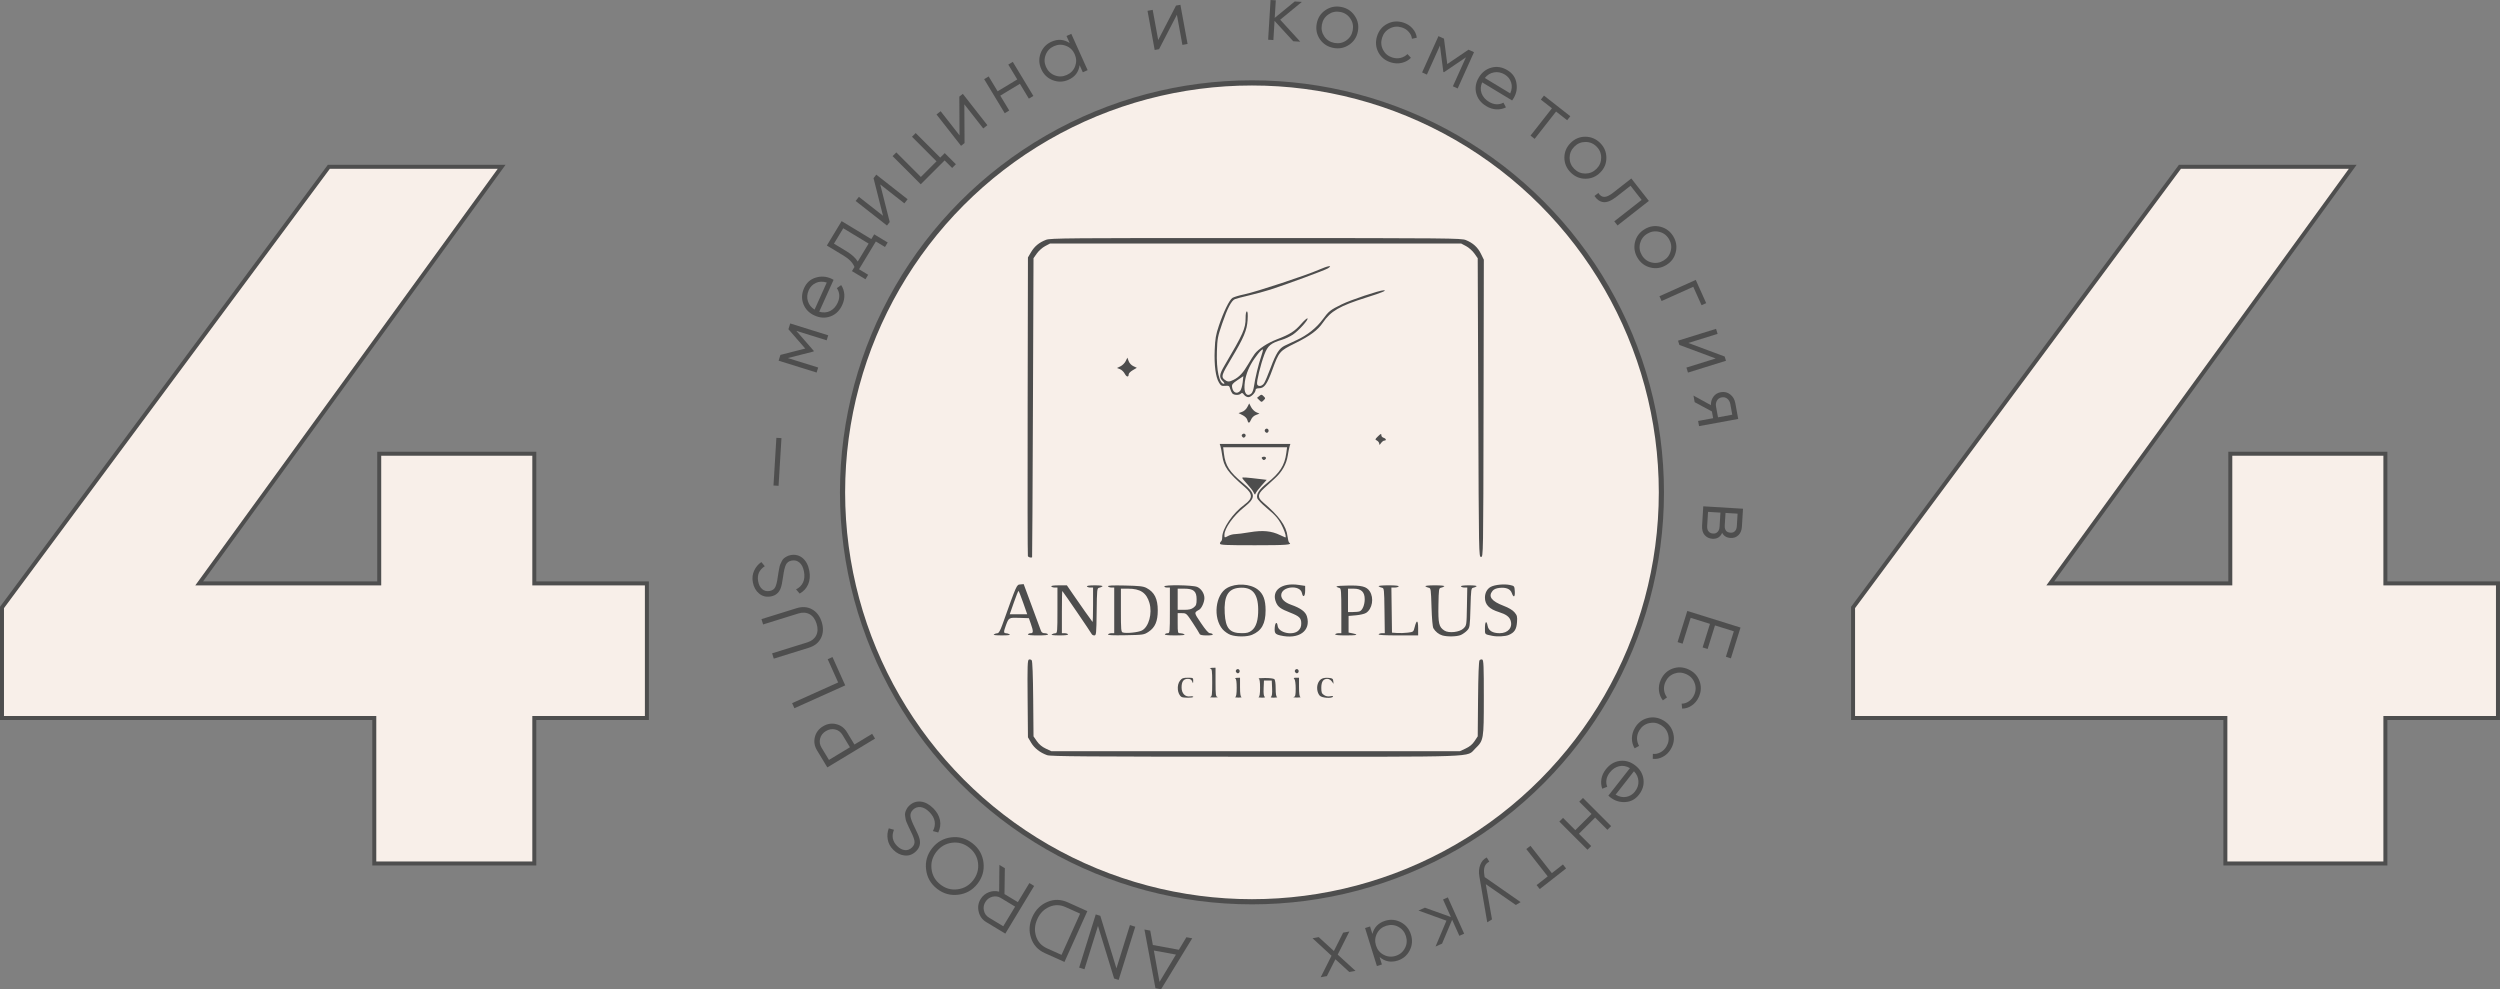 <?xml version="1.0" encoding="UTF-8" standalone="no"?>
<!-- Created with Inkscape (http://www.inkscape.org/) -->

<svg
   width="2550.36mm"
   height="1009.195mm"
   viewBox="0 0 2550.36 1009.195"
   version="1.1"
   id="svg5"
   xml:space="preserve"
   xmlns="http://www.w3.org/2000/svg"
   xmlns:svg="http://www.w3.org/2000/svg"><rect x="0" y="0" width="2550.36" height="1009.195" fill="#808080" stroke="none"/><defs
     id="defs2" /><g
     id="layer1"
     transform="translate(2101.614,819.212)"><g
       style="fill:none"
       id="g750"
       transform="matrix(4.061,0,0,4.061,-2101.614,-988.149)"><path
         d="m 288.945,275.369 0.658,3.618 6.531,1.199 1.9,-3.149 1.455,0.267 -7.819,12.799 -1.416,-0.26 -2.764,-14.741 z m 6.459,6.025 -5.547,-1.018 1.419,7.885 z"
         fill="#4e4e4e"
         id="path606" /><path
         d="m 272.424,285.082 -1.336,-0.417 4.169,-13.365 1.145,0.357 4.052,13.206 3.395,-10.883 1.336,0.417 -4.169,13.365 -1.146,-0.358 -4.051,-13.205 z"
         fill="#4e4e4e"
         id="path608" /><path
         d="m 262.473,281.03 c -1.738,-0.783 -2.894,-2.049 -3.466,-3.798 -0.589,-1.743 -0.482,-3.508 0.323,-5.295 0.805,-1.787 2.058,-3.043 3.759,-3.768 1.684,-0.719 3.395,-0.687 5.134,0.096 l 4.923,2.218 -5.749,12.765 z m 5.207,-11.561 c -1.398,-0.63 -2.765,-0.646 -4.101,-0.049 -1.349,0.592 -2.352,1.617 -3.009,3.076 -0.657,1.459 -0.76,2.889 -0.31,4.291 0.439,1.397 1.357,2.41 2.755,3.04 l 3.647,1.642 4.666,-10.358 z"
         fill="#4e4e4e"
         id="path610" /><path
         d="m 252.425,259.701 -0.092,6.489 3.354,2.029 2.898,-4.791 1.198,0.724 -7.246,11.979 -4.792,-2.899 c -0.992,-0.6 -1.622,-1.464 -1.89,-2.593 -0.287,-1.123 -0.13,-2.182 0.471,-3.174 0.49,-0.81 1.173,-1.386 2.05,-1.728 0.859,-0.338 1.73,-0.387 2.614,-0.149 l 0.066,-6.715 z m -0.403,14.576 2.982,-4.929 -3.594,-2.173 c -0.662,-0.401 -1.371,-0.503 -2.129,-0.307 -0.764,0.208 -1.35,0.648 -1.757,1.322 -0.415,0.684 -0.533,1.407 -0.355,2.169 0.178,0.763 0.598,1.344 1.26,1.744 z"
         fill="#4e4e4e"
         id="path612" /><path
         d="m 238.969,251.94 c 1.965,-0.238 3.746,0.268 5.341,1.518 1.595,1.25 2.511,2.858 2.749,4.824 0.23,1.976 -0.276,3.756 -1.518,5.341 -1.242,1.584 -2.846,2.495 -4.812,2.733 -1.973,0.249 -3.758,-0.252 -5.353,-1.502 -1.595,-1.251 -2.507,-2.864 -2.737,-4.84 -0.238,-1.965 0.264,-3.74 1.506,-5.325 1.242,-1.584 2.85,-2.501 4.824,-2.749 z m 6.727,6.493 c -0.182,-1.583 -0.924,-2.885 -2.225,-3.905 -1.302,-1.02 -2.742,-1.429 -4.323,-1.228 -1.589,0.211 -2.889,0.962 -3.901,2.253 -1.012,1.291 -1.427,2.727 -1.244,4.31 0.174,1.594 0.911,2.9 2.212,3.92 1.301,1.02 2.746,1.425 4.335,1.213 1.581,-0.201 2.877,-0.946 3.889,-2.237 1.012,-1.291 1.431,-2.733 1.257,-4.326 z"
         fill="#4e4e4e"
         id="path614" /><path
         d="m 234.432,244.63 c 0.905,0.905 1.47,1.895 1.696,2.97 0.207,1.075 0.061,2.117 -0.439,3.125 l -1.344,-0.354 c 0.434,-0.792 0.585,-1.602 0.453,-2.432 -0.141,-0.82 -0.588,-1.608 -1.342,-2.362 -0.735,-0.736 -1.466,-1.146 -2.192,-1.231 -0.745,-0.085 -1.386,0.141 -1.924,0.678 -0.518,0.518 -0.721,1.098 -0.608,1.739 0.113,0.641 0.461,1.537 1.046,2.688 0.687,1.367 1.093,2.319 1.215,2.857 0.301,1.207 0.023,2.239 -0.835,3.097 -0.84,0.838 -1.792,1.206 -2.857,1.102 -1.075,-0.095 -2.041,-0.571 -2.899,-1.429 -0.773,-0.774 -1.239,-1.646 -1.399,-2.617 -0.17,-0.962 -0.08,-1.89 0.269,-2.786 l 1.301,0.368 c -0.641,1.546 -0.378,2.904 0.791,4.073 0.612,0.613 1.258,0.958 1.937,1.033 0.679,0.076 1.287,-0.155 1.825,-0.692 0.49,-0.49 0.688,-1.028 0.594,-1.612 -0.094,-0.585 -0.405,-1.396 -0.933,-2.433 -0.235,-0.481 -0.4,-0.825 -0.494,-1.033 -0.113,-0.207 -0.255,-0.518 -0.424,-0.933 -0.189,-0.415 -0.307,-0.74 -0.354,-0.976 -0.056,-0.226 -0.103,-0.519 -0.141,-0.877 -0.056,-0.358 -0.047,-0.66 0.029,-0.905 0.056,-0.245 0.165,-0.514 0.325,-0.806 0.142,-0.292 0.34,-0.565 0.595,-0.82 0.839,-0.839 1.82,-1.206 2.941,-1.102 1.113,0.113 2.169,0.67 3.168,1.67 z"
         fill="#4e4e4e"
         id="path616" /><path
         d="m 205.243,230.097 c -0.648,-1.072 -0.829,-2.185 -0.545,-3.339 0.285,-1.153 0.964,-2.054 2.036,-2.702 1.073,-0.648 2.186,-0.83 3.34,-0.545 1.153,0.285 2.054,0.963 2.702,2.036 l 1.861,3.081 4.451,-2.688 0.724,1.198 -11.983,7.239 z m 6.403,-3.867 c -0.448,-0.742 -1.062,-1.204 -1.843,-1.387 -0.798,-0.188 -1.58,-0.05 -2.345,0.411 -0.764,0.462 -1.244,1.087 -1.438,1.874 -0.213,0.783 -0.095,1.545 0.353,2.287 l 1.862,3.081 5.272,-3.185 z"
         fill="#4e4e4e"
         id="path618" /><path
         d="m 210.547,213.032 -2.625,-5.837 1.204,-0.542 3.199,7.114 -12.768,5.742 -0.574,-1.277 z"
         fill="#4e4e4e"
         id="path620" /><path
         d="m 204.009,194.676 c 1.151,0.647 1.956,1.709 2.416,3.186 0.459,1.476 0.399,2.808 -0.181,3.994 -0.581,1.186 -1.596,2.005 -3.048,2.457 l -8.822,2.746 -0.416,-1.337 8.822,-2.746 c 1.069,-0.333 1.817,-0.915 2.243,-1.745 0.425,-0.831 0.46,-1.819 0.103,-2.965 -0.356,-1.146 -0.946,-1.94 -1.768,-2.382 -0.822,-0.443 -1.767,-0.497 -2.837,-0.165 l -8.822,2.747 -0.416,-1.337 8.822,-2.746 c 1.451,-0.452 2.753,-0.354 3.904,0.293 z"
         fill="#4e4e4e"
         id="path622" /><path
         d="m 203.309,184.979 c 0.23,1.26 0.133,2.396 -0.292,3.409 -0.44,1.002 -1.152,1.776 -2.137,2.322 l -0.904,-1.054 c 0.807,-0.406 1.392,-0.987 1.755,-1.745 0.349,-0.755 0.428,-1.657 0.236,-2.707 -0.187,-1.023 -0.555,-1.775 -1.104,-2.258 -0.565,-0.493 -1.221,-0.671 -1.968,-0.534 -0.722,0.132 -1.218,0.494 -1.489,1.086 -0.271,0.591 -0.493,1.527 -0.666,2.805 -0.211,1.516 -0.418,2.53 -0.623,3.042 -0.438,1.164 -1.253,1.856 -2.447,2.074 -1.167,0.214 -2.159,-0.025 -2.977,-0.716 -0.831,-0.688 -1.355,-1.629 -1.574,-2.823 -0.197,-1.075 -0.085,-2.058 0.335,-2.948 0.407,-0.888 1.008,-1.601 1.804,-2.14 l 0.862,1.042 c -1.406,0.908 -1.961,2.175 -1.663,3.802 0.156,0.852 0.492,1.502 1.007,1.95 0.516,0.448 1.148,0.604 1.895,0.467 0.682,-0.125 1.151,-0.455 1.405,-0.989 0.255,-0.535 0.46,-1.379 0.615,-2.532 0.079,-0.53 0.139,-0.907 0.179,-1.131 0.025,-0.235 0.085,-0.571 0.182,-1.009 0.08,-0.448 0.168,-0.783 0.263,-1.004 0.082,-0.218 0.21,-0.485 0.382,-0.802 0.157,-0.327 0.336,-0.569 0.538,-0.728 0.186,-0.17 0.428,-0.329 0.726,-0.479 0.282,-0.16 0.6,-0.272 0.954,-0.337 1.168,-0.214 2.183,0.041 3.048,0.764 0.851,0.725 1.403,1.783 1.658,3.173 z"
         fill="#4e4e4e"
         id="path624" /><path
         d="m 195.58,163.639 -1.278,-0.078 0.728,-11.977 1.278,0.077 z"
         fill="#4e4e4e"
         id="path626" /><path
         d="m 198.509,122.851 9.546,2.978 -0.393,1.26 -7.618,-2.376 4.38,5.032 -0.047,0.153 -6.465,1.65 7.618,2.376 -0.393,1.26 -9.546,-2.978 0.452,-1.451 6.238,-1.595 -4.225,-4.858 z"
         fill="#4e4e4e"
         id="path628" /><path
         d="m 201.999,113.957 c 0.608,-1.349 1.578,-2.221 2.911,-2.615 1.326,-0.412 2.639,-0.325 3.94,0.261 0.134,0.061 0.317,0.158 0.549,0.291 l -3.606,8.006 c 0.979,0.294 1.89,0.237 2.733,-0.173 0.836,-0.428 1.473,-1.128 1.911,-2.101 0.312,-0.693 0.44,-1.351 0.385,-1.976 -0.062,-0.642 -0.266,-1.194 -0.613,-1.658 l 1.097,-0.778 c 0.463,0.691 0.727,1.468 0.792,2.331 0.065,0.863 -0.103,1.738 -0.502,2.625 -0.647,1.435 -1.622,2.399 -2.927,2.894 -1.305,0.494 -2.65,0.429 -4.036,-0.195 -1.362,-0.613 -2.298,-1.569 -2.81,-2.867 -0.512,-1.298 -0.454,-2.647 0.176,-4.045 z m 1.167,0.526 c -0.427,0.948 -0.5,1.873 -0.219,2.775 0.275,0.884 0.834,1.589 1.679,2.116 l 3.064,-6.802 c -1.015,-0.311 -1.93,-0.277 -2.744,0.102 -0.814,0.38 -1.407,0.982 -1.78,1.809 z"
         fill="#4e4e4e"
         id="path630" /><path
         d="m 218.881,101.663 0.725,-1.198 3.388,2.05 -0.683,1.129 -2.293,-1.387 -4.224,6.982 2.293,1.387 -0.683,1.129 -3.388,-2.049 0.631,-1.044 c -0.412,-1.044 -1.314,-1.987 -2.706,-2.829 l -4.227,-2.557 3.706,-6.127 z m -3.406,5.63 2.723,-4.501 -6.366,-3.851 -2.339,3.868 3.131,1.894 c 1.312,0.794 2.263,1.657 2.851,2.59 z"
         fill="#4e4e4e"
         id="path632" /><path
         d="m 219.435,86.356 0.691,-0.881 7.87,6.17 -0.815,1.039 -6.059,-4.75 2.382,9.441 -0.691,0.881 -7.87,-6.17 0.815,-1.039 6.06,4.75 z"
         fill="#4e4e4e"
         id="path634" /><path
         d="m 236.191,81.192 1.132,-1.131 2.799,2.801 -0.933,0.933 -1.895,-1.896 -5.998,5.995 -7.069,-7.073 0.934,-0.933 6.164,6.168 3.932,-3.93 -6.164,-6.168 0.934,-0.933 z"
         fill="#4e4e4e"
         id="path636" /><path
         d="m 240.986,65.868 0.882,-0.691 6.165,7.874 -1.039,0.814 -4.747,-6.063 0.054,9.737 -0.882,0.69 -6.165,-7.874 1.04,-0.814 4.747,6.063 z"
         fill="#4e4e4e"
         id="path638" /><path
         d="m 253.284,57.822 1.13,-0.682 5.171,8.559 -1.13,0.683 -2.254,-3.732 -4.93,2.978 2.254,3.732 -1.13,0.682 -5.171,-8.559 1.13,-0.683 2.255,3.732 4.93,-2.978 z"
         fill="#4e4e4e"
         id="path640" /><path
         d="m 267.911,50.64 1.204,-0.541 4.101,9.12 -1.204,0.541 -0.803,-1.788 c -0.238,1.715 -1.165,2.936 -2.783,3.663 -1.301,0.585 -2.621,0.623 -3.961,0.115 -1.328,-0.514 -2.292,-1.44 -2.894,-2.777 -0.601,-1.338 -0.654,-2.674 -0.158,-4.008 0.509,-1.34 1.414,-2.302 2.715,-2.887 1.617,-0.727 3.146,-0.611 4.587,0.349 z m -2.94,9.896 c 1.005,0.381 2.012,0.345 3.022,-0.109 1.009,-0.454 1.704,-1.183 2.086,-2.188 0.376,-1.017 0.337,-2.03 -0.117,-3.039 -0.454,-1.009 -1.183,-1.705 -2.188,-2.086 -1.011,-0.394 -2.02,-0.363 -3.03,0.09 -1.009,0.454 -1.702,1.189 -2.078,2.206 -0.381,1.005 -0.345,2.012 0.109,3.021 0.454,1.009 1.186,1.711 2.196,2.104 z"
         fill="#4e4e4e"
         id="path642" /><path
         d="m 295.422,43.006 1.102,-0.202 1.8,9.837 -1.299,0.237 -1.386,-7.574 -4.477,8.647 -1.101,0.202 -1.8,-9.837 1.298,-0.237 1.386,7.574 z"
         fill="#4e4e4e"
         id="path644" /><path
         d="m 326.628,52.071 -1.757,-0.107 -4.698,-5.114 -0.292,4.811 -1.318,-0.08 0.607,-9.982 1.317,0.08 -0.268,4.412 5.02,-4.123 1.796,0.109 -5.441,4.478 z"
         fill="#4e4e4e"
         id="path646" /><path
         d="m 338.923,52.842 c -1.177,0.801 -2.487,1.069 -3.929,0.804 -1.443,-0.265 -2.579,-0.982 -3.408,-2.151 -0.814,-1.18 -1.087,-2.497 -0.82,-3.953 0.267,-1.456 0.99,-2.584 2.167,-3.384 1.193,-0.811 2.51,-1.085 3.953,-0.82 1.442,0.265 2.57,0.987 3.384,2.167 0.829,1.169 1.11,2.481 0.843,3.937 -0.267,1.456 -0.997,2.589 -2.19,3.401 z m -6.246,-2.082 c 0.61,0.885 1.459,1.427 2.548,1.627 1.088,0.2 2.075,-0.005 2.959,-0.616 0.888,-0.623 1.431,-1.479 1.631,-2.568 0.2,-1.088 -0.006,-2.075 -0.616,-2.96 -0.608,-0.898 -1.456,-1.447 -2.544,-1.646 -1.089,-0.2 -2.077,0.012 -2.964,0.635 -0.885,0.61 -1.427,1.46 -1.627,2.548 -0.199,1.089 0.005,2.082 0.613,2.979 z"
         fill="#4e4e4e"
         id="path648" /><path
         d="m 349.384,57.27 c -1.438,-0.449 -2.486,-1.299 -3.143,-2.552 -0.652,-1.265 -0.758,-2.604 -0.318,-4.017 0.441,-1.413 1.288,-2.448 2.54,-3.104 1.256,-0.67 2.604,-0.78 4.042,-0.331 0.942,0.294 1.717,0.787 2.325,1.48 0.612,0.68 0.971,1.455 1.076,2.326 l -1.216,0.27 c -0.075,-0.652 -0.348,-1.233 -0.818,-1.743 -0.453,-0.518 -1.035,-0.889 -1.748,-1.111 -1.057,-0.33 -2.063,-0.238 -3.019,0.274 -0.951,0.499 -1.592,1.277 -1.922,2.333 -0.329,1.056 -0.246,2.067 0.249,3.032 0.499,0.952 1.277,1.593 2.333,1.922 0.713,0.222 1.401,0.255 2.064,0.099 0.668,-0.169 1.25,-0.49 1.747,-0.964 l 0.859,0.939 c -0.633,0.641 -1.4,1.065 -2.303,1.272 -0.903,0.207 -1.819,0.166 -2.748,-0.124 z"
         fill="#4e4e4e"
         id="path650" /><path
         d="m 370.28,54.704 -4.107,9.118 -1.203,-0.542 3.277,-7.276 -5.524,3.741 -0.146,-0.066 -0.858,-6.616 -3.278,7.276 -1.203,-0.542 4.107,-9.118 1.386,0.624 0.831,6.385 5.332,-3.608 z"
         fill="#4e4e4e"
         id="path652" /><path
         d="m 378.688,59.239 c 1.266,0.766 2.015,1.834 2.245,3.205 0.249,1.366 0.004,2.659 -0.734,3.88 -0.076,0.125 -0.194,0.295 -0.355,0.51 l -7.513,-4.544 c -0.41,0.936 -0.463,1.847 -0.157,2.733 0.324,0.881 0.942,1.598 1.855,2.151 0.65,0.393 1.288,0.6 1.915,0.621 0.645,0.016 1.218,-0.12 1.72,-0.409 l 0.64,1.182 c -0.742,0.377 -1.545,0.545 -2.409,0.506 -0.865,-0.04 -1.713,-0.311 -2.546,-0.815 -1.346,-0.814 -2.186,-1.899 -2.52,-3.254 -0.333,-1.355 -0.106,-2.683 0.68,-3.983 0.773,-1.278 1.835,-2.092 3.185,-2.444 1.351,-0.352 2.682,-0.131 3.994,0.663 z m -0.663,1.095 c -0.889,-0.538 -1.799,-0.722 -2.728,-0.552 -0.911,0.166 -1.678,0.636 -2.303,1.412 l 6.383,3.861 c 0.431,-0.97 0.507,-1.882 0.229,-2.736 -0.278,-0.854 -0.805,-1.516 -1.581,-1.985 z"
         fill="#4e4e4e"
         id="path654" /><path
         d="m 394.468,70.799 -0.789,1.007 -2.786,-2.184 -5.38,6.863 -1.039,-0.814 5.38,-6.863 -2.786,-2.184 0.79,-1.007 z"
         fill="#4e4e4e"
         id="path656" /><path
         d="m 398.25,86.499 c -1.423,-0.01 -2.654,-0.533 -3.69,-1.571 -1.037,-1.037 -1.565,-2.273 -1.583,-3.706 0,-1.433 0.524,-2.673 1.571,-3.719 1.046,-1.046 2.282,-1.564 3.705,-1.555 1.443,0.01 2.682,0.533 3.719,1.571 1.037,1.037 1.555,2.273 1.555,3.706 0.018,1.433 -0.496,2.673 -1.543,3.719 -1.047,1.046 -2.291,1.564 -3.734,1.555 z m -3.958,-5.262 c 0,1.075 0.391,2.004 1.173,2.786 0.782,0.783 1.711,1.174 2.786,1.175 1.084,-0.009 2.017,-0.405 2.8,-1.187 0.783,-0.782 1.174,-1.711 1.175,-2.786 0.009,-1.084 -0.377,-2.018 -1.159,-2.8 -0.782,-0.783 -1.716,-1.17 -2.8,-1.161 -1.075,-3e-4 -2.003,0.391 -2.786,1.173 -0.783,0.782 -1.179,1.716 -1.189,2.8 z"
         fill="#4e4e4e"
         id="path658" /><path
         d="m 414.205,92.072 -7.874,6.165 -0.814,-1.039 6.866,-5.376 -2.786,-3.559 -3.512,2.749 c -1.312,1.028 -2.412,1.482 -3.3,1.365 -0.88,-0.107 -1.629,-0.621 -2.249,-1.542 l 0.977,-0.764 c 0.405,0.648 0.892,0.978 1.461,0.99 0.576,0.023 1.342,-0.34 2.297,-1.088 l 4.52,-3.539 z"
         fill="#4e4e4e"
         id="path660" /><path
         d="m 414.573,108.799 c -1.38,-0.35 -2.449,-1.153 -3.208,-2.408 -0.758,-1.255 -0.975,-2.581 -0.65,-3.977 0.344,-1.391 1.149,-2.47 2.416,-3.235 1.266,-0.765 2.59,-0.973 3.97,-0.623 1.398,0.355 2.476,1.16 3.235,2.415 0.758,1.255 0.965,2.579 0.622,3.97 -0.325,1.396 -1.121,2.476 -2.388,3.242 -1.266,0.765 -2.599,0.97 -3.997,0.615 z m -2.584,-6.056 c -0.258,1.043 -0.1,2.039 0.472,2.986 0.572,0.947 1.38,1.55 2.424,1.807 1.054,0.251 2.056,0.09 3.003,-0.482 0.947,-0.572 1.549,-1.38 1.807,-2.424 0.269,-1.05 0.117,-2.049 -0.455,-2.996 -0.572,-0.947 -1.386,-1.546 -2.441,-1.797 -1.043,-0.258 -2.039,-0.1 -2.986,0.472 -0.947,0.572 -1.555,1.384 -1.824,2.434 z"
         fill="#4e4e4e"
         id="path662" /><path
         d="m 428.606,117.75 -1.167,0.525 -2.084,-4.633 -7.952,3.576 -0.542,-1.204 9.12,-4.101 z"
         fill="#4e4e4e"
         id="path664" /><path
         d="m 433.242,131.158 0.333,1.069 -9.549,2.972 -0.392,-1.26 7.352,-2.288 -9.123,-3.403 -0.333,-1.069 9.548,-2.972 0.392,1.26 -7.352,2.289 z"
         fill="#4e4e4e"
         id="path666" /><path
         d="m 436.647,146.845 -9.836,1.799 -0.238,-1.298 3.777,-0.691 -0.309,-1.692 -4.332,-2.339 -0.302,-1.652 4.385,2.41 c -0.026,-0.809 0.184,-1.518 0.628,-2.128 0.444,-0.61 1.059,-0.987 1.846,-1.131 0.892,-0.163 1.678,0.019 2.357,0.545 0.695,0.537 1.126,1.265 1.294,2.183 z m -5.57,-3.109 0.493,2.696 3.581,-0.655 -0.493,-2.696 c -0.101,-0.55 -0.351,-0.993 -0.751,-1.326 -0.398,-0.32 -0.865,-0.431 -1.403,-0.333 -0.538,0.098 -0.936,0.368 -1.194,0.808 -0.256,0.453 -0.334,0.956 -0.233,1.506 z"
         fill="#4e4e4e"
         id="path668" /><path
         d="m 432.613,175.448 c -0.466,1.067 -1.278,1.565 -2.435,1.495 -0.812,-0.05 -1.468,-0.364 -1.967,-0.942 -0.487,-0.563 -0.699,-1.351 -0.638,-2.363 l 0.295,-4.851 9.982,0.607 -0.271,4.452 c -0.059,0.971 -0.358,1.708 -0.896,2.21 -0.524,0.502 -1.179,0.729 -1.965,0.682 -0.998,-0.061 -1.7,-0.491 -2.105,-1.29 z m 3.688,-1.68 0.191,-3.134 -3.034,-0.184 -0.191,3.134 c -0.07,1.158 0.414,1.768 1.452,1.831 0.465,0.029 0.834,-0.103 1.106,-0.393 0.284,-0.277 0.443,-0.695 0.476,-1.254 z m -7.45,-0.052 c -0.036,0.586 0.077,1.04 0.338,1.363 0.26,0.336 0.643,0.52 1.149,0.551 0.465,0.028 0.841,-0.109 1.127,-0.413 0.298,-0.289 0.465,-0.726 0.5,-1.312 l 0.215,-3.533 -3.114,-0.189 z"
         fill="#4e4e4e"
         id="path670" /><path
         d="m 424.702,196.804 -2.025,6.491 -1.26,-0.393 2.442,-7.828 13.365,4.169 -2.412,7.733 -1.26,-0.393 1.995,-6.396 -4.735,-1.477 -1.847,5.919 -1.26,-0.394 1.847,-5.918 z"
         fill="#4e4e4e"
         id="path672" /><path
         d="m 417.195,212.383 c 0.619,-1.374 1.589,-2.311 2.912,-2.812 1.334,-0.496 2.677,-0.44 4.026,0.168 1.349,0.608 2.275,1.573 2.776,2.896 0.513,1.328 0.46,2.678 -0.159,4.052 -0.405,0.9 -0.988,1.61 -1.748,2.13 -0.749,0.525 -1.562,0.788 -2.439,0.788 l -0.122,-1.24 c 0.657,0.004 1.266,-0.197 1.829,-0.602 0.569,-0.387 1.007,-0.921 1.313,-1.602 0.455,-1.009 0.486,-2.018 0.093,-3.029 -0.381,-1.005 -1.076,-1.735 -2.085,-2.189 -1.009,-0.455 -2.022,-0.494 -3.04,-0.119 -1.005,0.381 -1.734,1.076 -2.189,2.085 -0.307,0.681 -0.422,1.36 -0.347,2.037 0.087,0.683 0.336,1.299 0.746,1.85 l -1.035,0.74 c -0.56,-0.706 -0.888,-1.519 -0.985,-2.44 -0.097,-0.921 0.054,-1.825 0.454,-2.713 z"
         fill="#4e4e4e"
         id="path674" /><path
         d="m 410.719,224.406 c 0.78,-1.289 1.857,-2.103 3.23,-2.441 1.385,-0.331 2.71,-0.114 3.976,0.652 1.267,0.766 2.069,1.836 2.407,3.209 0.349,1.38 0.134,2.715 -0.646,4.004 -0.51,0.844 -1.175,1.479 -1.993,1.903 -0.806,0.432 -1.645,0.595 -2.515,0.489 l 0.028,-1.245 c 0.651,0.082 1.281,-0.044 1.888,-0.378 0.612,-0.315 1.111,-0.793 1.497,-1.431 0.573,-0.947 0.725,-1.946 0.457,-2.997 -0.257,-1.043 -0.859,-1.852 -1.806,-2.424 -0.947,-0.573 -1.948,-0.735 -3.003,-0.485 -1.043,0.257 -1.852,0.859 -2.424,1.806 -0.387,0.639 -0.584,1.299 -0.591,1.981 0.005,0.688 0.177,1.33 0.518,1.926 l -1.117,0.61 c -0.47,-0.768 -0.698,-1.615 -0.684,-2.541 0.015,-0.926 0.275,-1.806 0.778,-2.638 z"
         fill="#4e4e4e"
         id="path676" /><path
         d="m 411.71,241.235 c -0.913,1.165 -2.064,1.779 -3.452,1.843 -1.386,0.082 -2.641,-0.317 -3.764,-1.197 -0.115,-0.09 -0.27,-0.228 -0.463,-0.414 l 5.417,-6.91 c -0.88,-0.52 -1.778,-0.682 -2.694,-0.485 -0.914,0.215 -1.701,0.742 -2.359,1.582 -0.469,0.598 -0.751,1.207 -0.847,1.826 -0.094,0.638 -0.027,1.224 0.199,1.757 l -1.251,0.493 c -0.285,-0.782 -0.355,-1.6 -0.212,-2.453 0.144,-0.853 0.516,-1.663 1.116,-2.429 0.971,-1.238 2.149,-1.941 3.534,-2.109 1.385,-0.167 2.676,0.218 3.872,1.155 1.176,0.922 1.857,2.074 2.043,3.457 0.187,1.383 -0.193,2.678 -1.139,3.884 z m -1.008,-0.789 c 0.642,-0.819 0.934,-1.7 0.877,-2.642 -0.055,-0.924 -0.429,-1.743 -1.124,-2.457 l -4.602,5.871 c 0.911,0.545 1.807,0.731 2.689,0.558 0.881,-0.173 1.601,-0.617 2.16,-1.33 z"
         fill="#4e4e4e"
         id="path678" /><path
         d="m 399.713,254.128 -0.934,0.933 -7.069,-7.074 0.934,-0.933 3.082,3.084 4.074,-4.071 -3.082,-3.084 0.934,-0.933 7.069,7.073 -0.934,0.933 -3.082,-3.084 -4.074,4.072 z"
         fill="#4e4e4e"
         id="path680" /><path
         d="m 386.794,264.943 -0.789,-1.008 2.787,-2.183 -5.375,-6.866 1.039,-0.813 5.376,6.866 2.787,-2.183 0.789,1.008 z"
         fill="#4e4e4e"
         id="path682" /><path
         d="m 374.798,272.559 -1.198,0.724 -1.983,-11.56 c -0.179,-1.045 -0.106,-1.993 0.221,-2.845 0.309,-0.856 0.857,-1.483 1.644,-1.881 l 0.642,1.062 c -1.097,0.506 -1.52,1.572 -1.27,3.197 l 0.098,0.665 9.036,6.294 -1.198,0.724 -7.552,-5.228 z"
         fill="#4e4e4e"
         id="path684" /><path
         d="m 356.332,270.337 1.606,-0.722 6.537,2.345 -1.977,-4.396 1.204,-0.541 4.101,9.12 -1.204,0.541 -1.813,-4.031 -2.528,5.984 -1.642,0.738 2.738,-6.494 z"
         fill="#4e4e4e"
         id="path686" /><path
         d="m 347.142,283.882 -1.26,0.392 -2.972,-9.548 1.26,-0.392 0.583,1.871 c 0.442,-1.674 1.51,-2.774 3.203,-3.301 1.362,-0.424 2.678,-0.303 3.947,0.363 1.256,0.671 2.102,1.706 2.537,3.106 0.436,1.401 0.327,2.733 -0.326,3.998 -0.666,1.269 -1.681,2.115 -3.043,2.539 -1.693,0.527 -3.197,0.227 -4.511,-0.9 z m 4.111,-9.47 c -0.951,-0.5 -1.955,-0.585 -3.012,-0.256 -1.057,0.329 -1.835,0.969 -2.334,1.92 -0.496,0.965 -0.58,1.975 -0.251,3.032 0.329,1.057 0.969,1.835 1.921,2.335 0.955,0.512 1.961,0.604 3.018,0.275 1.057,-0.329 1.833,-0.976 2.329,-1.94 0.5,-0.951 0.585,-1.956 0.256,-3.012 -0.329,-1.057 -0.971,-1.841 -1.927,-2.354 z"
         fill="#4e4e4e"
         id="path688" /><path
         d="m 329.716,277.293 1.555,-0.284 3.81,3.491 2.328,-4.614 1.554,-0.285 -2.924,5.801 4.468,4.083 -1.554,0.284 -3.494,-3.203 -2.133,4.233 -1.554,0.284 2.713,-5.396 z"
         fill="#4e4e4e"
         id="path690" /><circle
         cx="314.5"
         cy="165.277"
         r="102.85"
         fill="#f8efe9"
         stroke="#4e4e4e"
         stroke-width="1.3"
         id="circle692" /><path
         d="m 0.5,221.46 v 0.5 H 1 94.024 v 36.04 0.5 h 0.5 39.196 0.5 V 258 221.96 h 27.78 0.5 v -0.5 -32.811 -0.5 H 162 134.22 v -32.063 -0.5 h -0.5 -37.956 -0.5 v 0.5 32.063 H 50.041 L 125.442,84.294 126.018,83.5 h -0.981 -42.173 -0.252 l -0.15,0.202 L 0.598,194.068 0.5,194.201 v 0.165 z"
         fill="#f8efe9"
         stroke="#4e4e4e"
         id="path694" /><path
         d="m 465.5,221.46 v 0.5 h 0.5 93.024 v 36.04 0.5 h 0.5 39.196 0.5 V 258 221.96 h 27.78 0.5 v -0.5 -32.811 -0.5 H 627 599.22 v -32.063 -0.5 h -0.5 -37.956 -0.5 v 0.5 32.063 H 515.041 L 590.442,84.294 591.018,83.5 h -0.981 -42.173 -0.251 l -0.15,0.202 -81.865,110.366 -0.098,0.133 v 0.165 z"
         fill="#f8efe9"
         stroke="#4e4e4e"
         id="path696" /><path
         style="fill:#4d4d4d;fill-opacity:1;stroke-width:0.28"
         d="m 263.037,231.301 c -1.773,-0.633 -3.201,-1.752 -4.026,-3.156 l -0.785,-1.335 -0.083,-9.683 c -0.072,-8.328 -0.026,-9.706 0.329,-9.842 0.227,-0.087 0.543,-0.001 0.702,0.19 0.183,0.22 0.319,3.8 0.37,9.726 l 0.081,9.378 0.838,1.209 c 0.559,0.806 1.305,1.426 2.237,1.861 l 1.399,0.652 h 51.319 51.319 l 1.45,-0.675 c 1.004,-0.467 1.693,-1.041 2.237,-1.864 l 0.787,-1.189 0.081,-9.374 c 0.051,-5.924 0.187,-9.503 0.37,-9.723 0.159,-0.192 0.469,-0.28 0.688,-0.195 0.335,0.128 0.398,1.667 0.393,9.562 -0.006,10.628 -0.024,10.731 -2.192,12.834 -2.258,2.191 2.17,2.029 -55.235,2.016 -42.349,-0.01 -51.401,-0.078 -52.279,-0.391 z m 33.755,-14.633 c -1.05,-0.701 -1.255,-2.959 -0.371,-4.083 0.486,-0.618 0.802,-0.737 1.958,-0.737 1.321,0 1.377,0.032 1.36,0.769 -0.017,0.739 -0.028,0.745 -0.271,0.14 -0.181,-0.45 -0.484,-0.629 -1.067,-0.629 -1.092,0 -1.581,0.671 -1.581,2.165 0,1.501 0.891,2.427 2.157,2.241 0.429,-0.063 0.78,-0.01 0.78,0.117 0,0.286 -2.541,0.3 -2.965,0.017 z m 7.229,0.021 c 0.433,-0.113 0.489,-0.528 0.489,-3.583 0,-3.055 -0.057,-3.47 -0.489,-3.583 -0.269,-0.07 -0.08,-0.142 0.419,-0.16 l 0.909,-0.033 v 3.615 c 0,3.208 0.055,3.63 0.489,3.743 0.269,0.07 -0.14,0.128 -0.909,0.128 -0.769,0 -1.178,-0.058 -0.909,-0.128 z m 6.292,0.008 c 0.238,-0.096 0.35,-0.841 0.35,-2.332 0,-1.491 -0.112,-2.236 -0.35,-2.332 -0.192,-0.078 -0.004,-0.151 0.419,-0.163 l 0.769,-0.022 v 2.354 c 0,1.621 0.109,2.398 0.35,2.495 0.192,0.078 -0.154,0.141 -0.769,0.141 -0.615,0 -0.961,-0.064 -0.769,-0.141 z m 5.873,0 c 0.238,-0.096 0.35,-0.841 0.35,-2.332 0,-1.501 -0.11,-2.229 -0.35,-2.313 -0.192,-0.067 0.531,-0.127 1.608,-0.132 1.077,-0.005 2.115,0.118 2.307,0.273 0.222,0.18 0.35,1.029 0.35,2.323 0,1.37 0.115,2.086 0.35,2.181 0.192,0.078 -0.154,0.149 -0.769,0.159 -0.688,0.011 -0.979,-0.071 -0.755,-0.213 0.255,-0.162 0.338,-0.806 0.28,-2.163 l -0.084,-1.933 h -0.979 -0.979 l -0.084,1.933 c -0.059,1.357 0.025,2.001 0.28,2.163 0.224,0.142 -0.067,0.224 -0.755,0.213 -0.615,-0.01 -0.961,-0.081 -0.769,-0.159 z m 8.809,-0.008 c 0.409,-0.107 0.489,-0.459 0.489,-2.149 0,-1.199 -0.137,-2.158 -0.336,-2.357 -0.261,-0.261 -0.168,-0.336 0.419,-0.336 h 0.755 v 2.354 c 0,1.621 0.109,2.398 0.35,2.495 0.192,0.078 -0.217,0.136 -0.909,0.131 -0.692,-0.005 -1.038,-0.068 -0.769,-0.138 z m 6.534,-0.332 c -0.714,-0.789 -0.868,-2.315 -0.336,-3.343 0.493,-0.952 1.234,-1.258 2.713,-1.117 0.776,0.074 0.961,0.217 1.02,0.79 l 0.072,0.699 -0.456,-0.629 c -0.251,-0.346 -0.746,-0.629 -1.101,-0.629 -1.035,0 -1.524,0.723 -1.524,2.251 0,1.156 0.11,1.444 0.702,1.832 0.464,0.304 0.991,0.403 1.552,0.29 0.527,-0.105 0.785,-0.065 0.679,0.106 -0.315,0.51 -2.804,0.323 -3.322,-0.249 z m -21.021,-5.932 c -0.288,-0.466 0.36,-1.001 0.746,-0.615 0.323,0.323 0.121,0.919 -0.311,0.919 -0.136,0 -0.331,-0.137 -0.435,-0.304 z m 14.822,0 c -0.288,-0.466 0.36,-1.001 0.746,-0.615 0.323,0.323 0.121,0.919 -0.311,0.919 -0.136,0 -0.331,-0.137 -0.435,-0.304 z m -16.206,-9.342 c -0.615,-0.216 -1.507,-0.837 -1.981,-1.379 -2.506,-2.865 -1.86,-8.768 1.141,-10.427 2.244,-1.241 5.742,-1.062 7.647,0.391 1.413,1.078 1.991,2.604 1.991,5.261 0,3.338 -0.996,5.131 -3.408,6.139 -1.276,0.533 -3.892,0.541 -5.389,0.015 z m 5.316,-1.104 c 1.122,-0.856 1.663,-2.641 1.626,-5.36 -0.055,-3.965 -1.536,-5.629 -4.772,-5.36 -2.811,0.233 -3.877,2.111 -3.637,6.402 0.211,3.771 1.236,4.979 4.238,4.993 1.327,0.006 1.827,-0.127 2.546,-0.675 z m 7.173,1.243 c -1.297,-0.307 -1.491,-0.584 -1.39,-1.991 0.094,-1.317 0.589,-1.572 0.737,-0.38 0.213,1.715 3.862,2.498 5.236,1.124 0.494,-0.494 0.686,-0.992 0.686,-1.774 0,-1.347 -0.467,-1.8 -2.796,-2.713 -2.41,-0.944 -3.054,-1.414 -3.543,-2.584 -1.245,-2.98 1.414,-5.015 5.709,-4.37 l 1.608,0.241 v 1.235 c 0,1.436 -0.546,1.84 -0.796,0.589 -0.442,-2.209 -5.217,-1.729 -5.217,0.525 0,0.971 0.906,1.837 2.516,2.405 2.372,0.837 3.59,1.738 3.943,2.916 1.09,3.637 -2.048,5.875 -6.695,4.776 z m 40.687,-0.009 c -0.891,-0.267 -1.745,-0.958 -2.233,-1.807 -0.193,-0.335 -0.38,-2.486 -0.464,-5.314 -0.132,-4.475 -0.172,-4.757 -0.699,-4.851 -0.308,-0.055 -0.679,-0.214 -0.825,-0.353 -0.159,-0.151 0.789,-0.253 2.363,-0.253 1.574,0 2.522,0.101 2.363,0.253 -0.146,0.139 -0.517,0.298 -0.825,0.353 -0.526,0.095 -0.564,0.352 -0.637,4.362 -0.084,4.641 0.114,5.492 1.483,6.39 1.12,0.734 3.858,0.425 4.829,-0.545 0.755,-0.754 0.757,-0.767 0.845,-5.505 l 0.088,-4.749 h -0.701 c -0.386,0 -0.779,-0.126 -0.874,-0.28 -0.11,-0.177 0.622,-0.28 1.997,-0.28 1.301,0 2.064,0.101 1.904,0.253 -0.146,0.139 -0.517,0.298 -0.825,0.353 -0.528,0.095 -0.567,0.377 -0.699,5.039 -0.136,4.788 -0.161,4.962 -0.839,5.696 -0.385,0.416 -1.104,0.929 -1.599,1.14 -0.989,0.421 -3.401,0.471 -4.654,0.096 z m 12.545,0.104 c -1.944,-0.411 -1.818,-0.278 -1.818,-1.92 0,-1.72 0.401,-2.047 0.681,-0.555 0.224,1.192 1.263,1.819 3.019,1.819 2.102,0 3.324,-1.426 2.739,-3.197 -0.312,-0.946 -1.165,-1.558 -2.943,-2.114 -2.438,-0.762 -3.496,-1.863 -3.496,-3.638 0,-1.201 0.562,-2.225 1.484,-2.701 1.051,-0.544 3.381,-0.764 4.808,-0.455 1.095,0.237 1.12,0.27 1.204,1.559 0.096,1.487 -0.302,1.742 -0.743,0.477 -0.363,-1.042 -1.432,-1.492 -3.107,-1.309 -0.835,0.091 -1.413,0.341 -1.748,0.754 -1.139,1.406 -0.265,2.58 2.789,3.747 1.301,0.497 2.271,1.077 2.746,1.642 0.649,0.772 0.721,1.061 0.618,2.484 -0.13,1.8 -0.651,2.595 -2.101,3.209 -0.85,0.36 -2.903,0.458 -4.134,0.198 z m -125.151,-0.376 c 0.231,-0.149 0.627,-0.273 0.881,-0.275 0.321,-0.003 0.697,-0.664 1.236,-2.172 3.659,-10.234 3.552,-9.991 4.481,-10.082 l 0.861,-0.084 2.051,5.538 c 1.128,3.046 2.152,5.821 2.277,6.167 0.151,0.421 0.454,0.629 0.916,0.629 0.379,0 0.767,0.126 0.862,0.28 0.111,0.179 -0.795,0.28 -2.517,0.28 -1.722,0 -2.628,-0.101 -2.517,-0.28 0.095,-0.154 0.417,-0.28 0.716,-0.28 0.665,0 0.666,-0.504 0.009,-2.377 l -0.491,-1.398 -2.381,-0.08 c -2.654,-0.089 -2.662,-0.085 -3.397,1.907 -0.591,1.603 -0.588,1.947 0.022,1.953 0.269,0.003 0.678,0.126 0.909,0.275 0.289,0.187 -0.321,0.271 -1.958,0.271 -1.637,0 -2.246,-0.084 -1.958,-0.271 z m 7.321,-7.968 c -0.565,-1.614 -1.091,-2.934 -1.168,-2.934 -0.077,0 -0.602,1.321 -1.168,2.934 l -1.028,2.934 h 2.196 2.196 z m 7.222,7.968 c 0.231,-0.149 0.64,-0.273 0.909,-0.275 0.45,-0.004 0.489,-0.465 0.489,-5.737 v -5.733 h -0.683 c -0.375,0 -0.76,-0.126 -0.856,-0.28 -0.109,-0.177 0.579,-0.279 1.871,-0.277 l 2.044,0.003 1.538,2.244 c 1.861,2.715 4.706,6.745 4.896,6.935 0.076,0.076 0.138,-1.834 0.138,-4.244 v -4.381 h -0.683 c -0.375,0 -0.76,-0.126 -0.856,-0.28 -0.11,-0.177 0.622,-0.28 1.997,-0.28 1.301,0 2.064,0.101 1.904,0.253 -0.146,0.139 -0.517,0.298 -0.825,0.353 -0.536,0.097 -0.563,0.351 -0.635,6.04 -0.071,5.592 -0.106,5.939 -0.599,5.939 -0.288,0 -0.59,-0.172 -0.671,-0.383 -0.121,-0.314 -7,-10.396 -7.356,-10.78 -0.059,-0.064 -0.108,2.296 -0.108,5.244 v 5.36 h 0.683 c 0.375,0 0.76,0.126 0.856,0.28 0.11,0.178 -0.672,0.278 -2.151,0.275 -1.604,-0.003 -2.194,-0.088 -1.904,-0.275 z m 14.111,0.019 c 0.102,-0.164 0.492,-0.299 0.867,-0.299 h 0.683 v -5.733 -5.733 h -0.683 c -0.375,0 -0.767,-0.137 -0.871,-0.305 -0.134,-0.217 1.096,-0.276 4.248,-0.207 3.644,0.081 4.612,0.19 5.416,0.615 1.999,1.055 2.828,2.712 2.828,5.653 0,2.705 -0.67,4.266 -2.292,5.341 -1.168,0.774 -1.282,0.791 -5.786,0.879 -3.209,0.062 -4.539,-0.001 -4.41,-0.21 z m 8.509,-0.981 c 1.727,-0.893 2.654,-4.288 1.889,-6.919 -0.745,-2.564 -2.275,-3.585 -5.37,-3.585 h -1.8 v 5.433 c 0,4.933 0.045,5.446 0.489,5.577 0.939,0.277 3.878,-0.033 4.791,-0.506 z m 5.766,0.962 c 0.095,-0.154 0.417,-0.28 0.716,-0.28 0.52,0 0.543,-0.245 0.543,-5.733 v -5.733 h -0.699 c -0.385,0 -0.699,-0.126 -0.699,-0.28 0,-0.457 7.108,-0.355 8.241,0.118 1.03,0.431 1.827,1.658 1.827,2.814 0,1.012 -0.695,2.561 -1.305,2.91 -1.339,0.764 -1.348,0.69 0.442,3.353 1.163,1.73 1.888,2.552 2.251,2.552 0.295,0 0.613,0.126 0.708,0.28 0.108,0.174 -0.453,0.28 -1.492,0.28 -1.173,0 -1.709,-0.116 -1.816,-0.394 -0.083,-0.217 -0.863,-1.475 -1.734,-2.797 -1.539,-2.338 -1.612,-2.403 -2.675,-2.403 h -1.093 v 2.517 c 0,2.423 0.024,2.517 0.629,2.521 0.346,0.003 0.818,0.126 1.049,0.275 0.287,0.185 -0.449,0.272 -2.324,0.275 -1.759,0.003 -2.681,-0.096 -2.57,-0.275 z m 7.234,-6.732 c 0.632,-0.497 0.737,-0.792 0.737,-2.077 0,-2.014 -0.753,-2.657 -3.114,-2.657 h -1.64 v 2.657 2.657 h 1.64 c 1.236,0 1.822,-0.143 2.377,-0.58 z m 35.555,6.732 c 0.095,-0.154 0.48,-0.28 0.856,-0.28 h 0.683 v -5.602 c 0,-4.735 -0.065,-5.622 -0.419,-5.733 -1.409,-0.44 -1.055,-0.559 1.876,-0.629 3.643,-0.087 4.882,0.227 5.679,1.443 1.108,1.691 0.654,4.393 -0.911,5.418 -0.376,0.247 -1.522,0.52 -2.545,0.608 l -1.861,0.16 v 2.086 2.086 l 0.923,0.189 c 1.765,0.361 1.251,0.533 -1.592,0.533 -1.835,0 -2.798,-0.1 -2.687,-0.28 z m 6.14,-5.767 c 0.704,-0.27 1.271,-1.628 1.271,-3.041 0,-1.832 -0.865,-2.658 -2.784,-2.658 h -1.411 v 2.936 2.936 h 1.236 c 0.68,0 1.439,-0.078 1.688,-0.174 z m 4.767,5.767 c 0.095,-0.154 0.483,-0.28 0.861,-0.28 h 0.688 l -0.076,-5.66 c -0.072,-5.409 -0.1,-5.664 -0.635,-5.76 -0.308,-0.055 -0.679,-0.214 -0.825,-0.353 -0.159,-0.151 0.83,-0.253 2.464,-0.253 1.748,0 2.667,0.101 2.556,0.28 -0.095,0.154 -0.546,0.28 -1.001,0.28 h -0.828 l 0.076,5.663 0.076,5.663 1.258,0.091 c 0.692,0.05 1.906,0.011 2.698,-0.086 1.424,-0.176 1.442,-0.191 1.748,-1.403 0.486,-1.928 0.868,-1.812 0.868,0.263 v 1.834 h -5.05 c -3.296,0 -4.99,-0.097 -4.878,-0.28 z m -88.108,-19.649 c -0.074,-0.194 -0.102,-17.152 -0.061,-37.685 l 0.074,-37.333 0.775,-1.319 c 0.875,-1.488 2.025,-2.437 3.775,-3.114 1.095,-0.423 5.473,-0.46 52.717,-0.446 48.48,0.015 51.594,0.045 52.733,0.507 1.812,0.736 2.993,1.811 3.8,3.46 l 0.724,1.481 -0.071,37.331 c -0.07,37.12 -0.074,37.331 -0.63,37.331 -0.556,0 -0.56,-0.233 -0.699,-37.521 l -0.14,-37.521 -0.839,-1.191 c -0.461,-0.655 -1.394,-1.484 -2.072,-1.842 l -1.233,-0.651 H 315.417 263.767 l -1.233,0.651 c -0.678,0.358 -1.61,1.187 -2.072,1.842 l -0.839,1.191 -0.143,37.521 c -0.079,20.637 -0.173,37.553 -0.21,37.591 -0.204,0.215 -0.943,0.018 -1.058,-0.282 z m 48.255,-3.127 c 0,-0.222 0.126,-0.481 0.28,-0.576 0.154,-0.095 0.28,-0.546 0.28,-1.001 0,-2.212 2.615,-6.041 5.645,-8.266 2.074,-1.522 2.072,-2.614 -0.009,-4.399 -4.192,-3.595 -5.243,-5.077 -5.642,-7.954 -0.121,-0.876 -0.31,-1.876 -0.42,-2.222 l -0.199,-0.629 h 8.875 8.875 l -0.197,0.629 c -0.108,0.346 -0.312,1.368 -0.453,2.271 -0.335,2.15 -1.406,4.066 -3.188,5.703 -0.794,0.729 -2.031,1.861 -2.751,2.517 -1.658,1.51 -1.723,2.31 -0.286,3.533 4.075,3.467 5.852,5.942 6.165,8.59 0.09,0.762 0.272,1.451 0.404,1.533 0.907,0.561 -0.54,0.674 -8.57,0.674 -7.484,0 -8.809,-0.061 -8.809,-0.403 z m 2.135,-1.972 c 0.441,-0.23 1.179,-0.416 1.64,-0.414 0.461,0.003 2.129,-0.213 3.706,-0.478 3.251,-0.547 5.425,-0.343 7.613,0.715 0.677,0.327 1.27,0.595 1.318,0.595 0.278,0 -0.008,-1.172 -0.594,-2.431 -0.987,-2.119 -1.724,-3.013 -4.139,-5.014 -1.19,-0.986 -2.238,-2.092 -2.33,-2.458 -0.256,-1.021 0.522,-2.199 2.487,-3.762 3.224,-2.565 4.409,-4.421 4.825,-7.551 l 0.191,-1.437 h -8.027 -8.027 l 0.194,1.608 c 0.362,3.001 1.376,4.576 4.736,7.356 3.302,2.731 3.352,3.696 0.319,6.11 -2.68,2.133 -4.929,5.291 -4.929,6.921 0,0.777 -0.009,0.775 1.017,0.24 z m 6.311,-10.897 c -0.184,-0.403 -0.901,-1.339 -1.593,-2.079 -0.693,-0.741 -1.26,-1.445 -1.26,-1.566 0,-0.203 0.779,-0.151 4.679,0.313 l 1.463,0.174 -1.287,1.432 c -0.708,0.787 -1.373,1.663 -1.477,1.945 -0.169,0.456 -0.228,0.431 -0.524,-0.219 z m 2.211,-8.366 c -0.249,-0.3 -0.236,-0.424 0.058,-0.537 0.631,-0.242 1.13,0.21 0.661,0.599 -0.306,0.254 -0.469,0.24 -0.72,-0.062 z m 29.35,-3.872 c -0.008,-0.264 -0.26,-0.611 -0.559,-0.771 -0.527,-0.282 -0.523,-0.314 0.153,-0.989 0.804,-0.804 0.951,-0.85 0.951,-0.297 0,0.22 0.252,0.481 0.559,0.578 0.635,0.201 0.758,0.699 0.174,0.699 -0.212,0 -0.583,0.283 -0.824,0.629 -0.361,0.517 -0.442,0.544 -0.454,0.15 z m -34.393,-1.732 c -0.226,-0.272 -0.214,-0.447 0.045,-0.659 0.513,-0.419 1.096,0.251 0.613,0.703 -0.269,0.251 -0.422,0.241 -0.658,-0.043 z m 5.697,-1.308 c -0.288,-0.466 0.36,-1.001 0.746,-0.615 0.323,0.323 0.121,0.919 -0.311,0.919 -0.136,0 -0.331,-0.137 -0.435,-0.304 z m -4.433,-2.908 c -0.105,-0.42 -0.577,-0.901 -1.191,-1.216 l -1.017,-0.522 0.863,-0.301 c 0.516,-0.18 1.053,-0.668 1.336,-1.214 l 0.472,-0.913 0.481,0.931 c 0.265,0.512 0.847,1.089 1.293,1.283 l 0.812,0.352 -0.882,0.327 c -0.541,0.2 -1.014,0.645 -1.223,1.148 -0.416,1.004 -0.715,1.044 -0.945,0.126 z m 2.995,-5.001 -0.568,-0.568 0.567,-0.459 c 0.528,-0.427 0.602,-0.424 1.081,0.056 0.499,0.499 0.499,0.53 0.001,1.027 -0.497,0.497 -0.53,0.495 -1.081,-0.056 z m -3.841,-1.355 c -0.338,-0.483 -0.506,-0.544 -0.771,-0.28 -0.464,0.464 -1.763,0.426 -2.169,-0.063 -0.183,-0.221 -0.428,-0.755 -0.543,-1.186 -0.188,-0.702 -0.317,-0.775 -1.231,-0.696 -0.894,0.077 -1.089,-0.025 -1.571,-0.817 -0.837,-1.377 -1.234,-4.41 -1.075,-8.216 0.117,-2.802 0.29,-3.811 1.032,-6.022 1.188,-3.54 2.653,-6.545 3.435,-7.046 0.35,-0.224 1.706,-0.63 3.014,-0.901 2.911,-0.604 15.497,-4.756 18.684,-6.165 2.308,-1.02 3.62,-1.225 2.285,-0.357 -0.709,0.461 -10.299,4.003 -14.482,5.349 -1.277,0.411 -3.668,1.062 -5.314,1.448 -1.645,0.385 -3.256,0.81 -3.579,0.945 -0.88,0.366 -1.873,2.273 -3.21,6.167 -1.111,3.235 -1.209,3.757 -1.315,6.992 -0.153,4.68 0.599,8.11 1.778,8.11 0.225,0 0.101,-0.272 -0.314,-0.686 -0.951,-0.951 -0.866,-1.675 0.463,-3.932 4.732,-8.04 5.283,-9.28 5.283,-11.892 0,-1.052 0.117,-1.668 0.316,-1.668 0.218,0 0.276,0.668 0.186,2.167 -0.153,2.55 -0.95,4.434 -4.111,9.718 -2.413,4.033 -2.574,4.525 -1.715,5.221 0.777,0.629 1.185,0.64 2.332,0.061 1.402,-0.707 2.389,-1.766 3.621,-3.883 0.626,-1.077 1.378,-2.268 1.671,-2.647 0.973,-1.261 3.271,-2.757 5.603,-3.649 3.236,-1.238 4.423,-1.991 6.038,-3.832 0.774,-0.883 1.496,-1.517 1.604,-1.409 0.305,0.305 -2.247,3.132 -3.689,4.087 -0.711,0.471 -1.939,1.049 -2.729,1.284 -2.788,0.831 -3.564,1.477 -4.397,3.658 -0.957,2.507 -2.046,6.984 -1.834,7.536 0.252,0.658 1.236,0.501 1.747,-0.279 0.253,-0.387 1.002,-2.155 1.662,-3.93 1.331,-3.575 2.157,-4.861 3.537,-5.513 0.509,-0.24 1.869,-0.875 3.022,-1.411 2.623,-1.218 4.934,-3.054 6.477,-5.147 1.574,-2.135 1.898,-2.391 4.849,-3.84 2.221,-1.091 9.45,-3.508 10.491,-3.508 0.961,0 -0.441,0.586 -4.338,1.812 -6.729,2.118 -8.954,3.403 -10.932,6.314 -1.291,1.899 -3.163,3.293 -6.929,5.158 -3.973,1.968 -4.074,2.086 -5.793,6.772 -1.325,3.611 -2.013,4.555 -3.321,4.555 -0.533,0 -0.852,0.143 -0.852,0.382 0,0.696 -1.139,1.856 -1.822,1.856 -0.367,0 -0.856,-0.276 -1.096,-0.618 z m 1.903,-0.364 c 0.233,-0.233 0.504,-1.019 0.604,-1.748 0.266,-1.946 1.136,-5.561 1.795,-7.454 0.317,-0.91 0.515,-1.715 0.441,-1.789 -0.255,-0.255 -1.993,1.894 -3.003,3.709 -1.072,1.929 -1.618,3.901 -1.618,5.844 0,1.699 0.841,2.378 1.781,1.437 z m -2.841,-0.626 c 0.234,-0.269 0.505,-1.205 0.603,-2.079 l 0.177,-1.589 -1.467,0.987 c -1.239,0.833 -1.452,1.102 -1.371,1.729 0.183,1.429 1.224,1.91 2.058,0.952 z m -29.006,-4.268 c -0.245,-0.473 -0.785,-0.994 -1.2,-1.157 l -0.756,-0.297 0.874,-0.425 c 0.481,-0.234 1.068,-0.818 1.304,-1.299 l 0.43,-0.874 0.315,0.864 c 0.188,0.514 0.668,1.031 1.185,1.276 l 0.87,0.412 -1.021,0.603 c -0.562,0.331 -1.021,0.788 -1.021,1.015 0,0.798 -0.54,0.734 -0.98,-0.117 z"
         id="path4519" /></g></g></svg>
